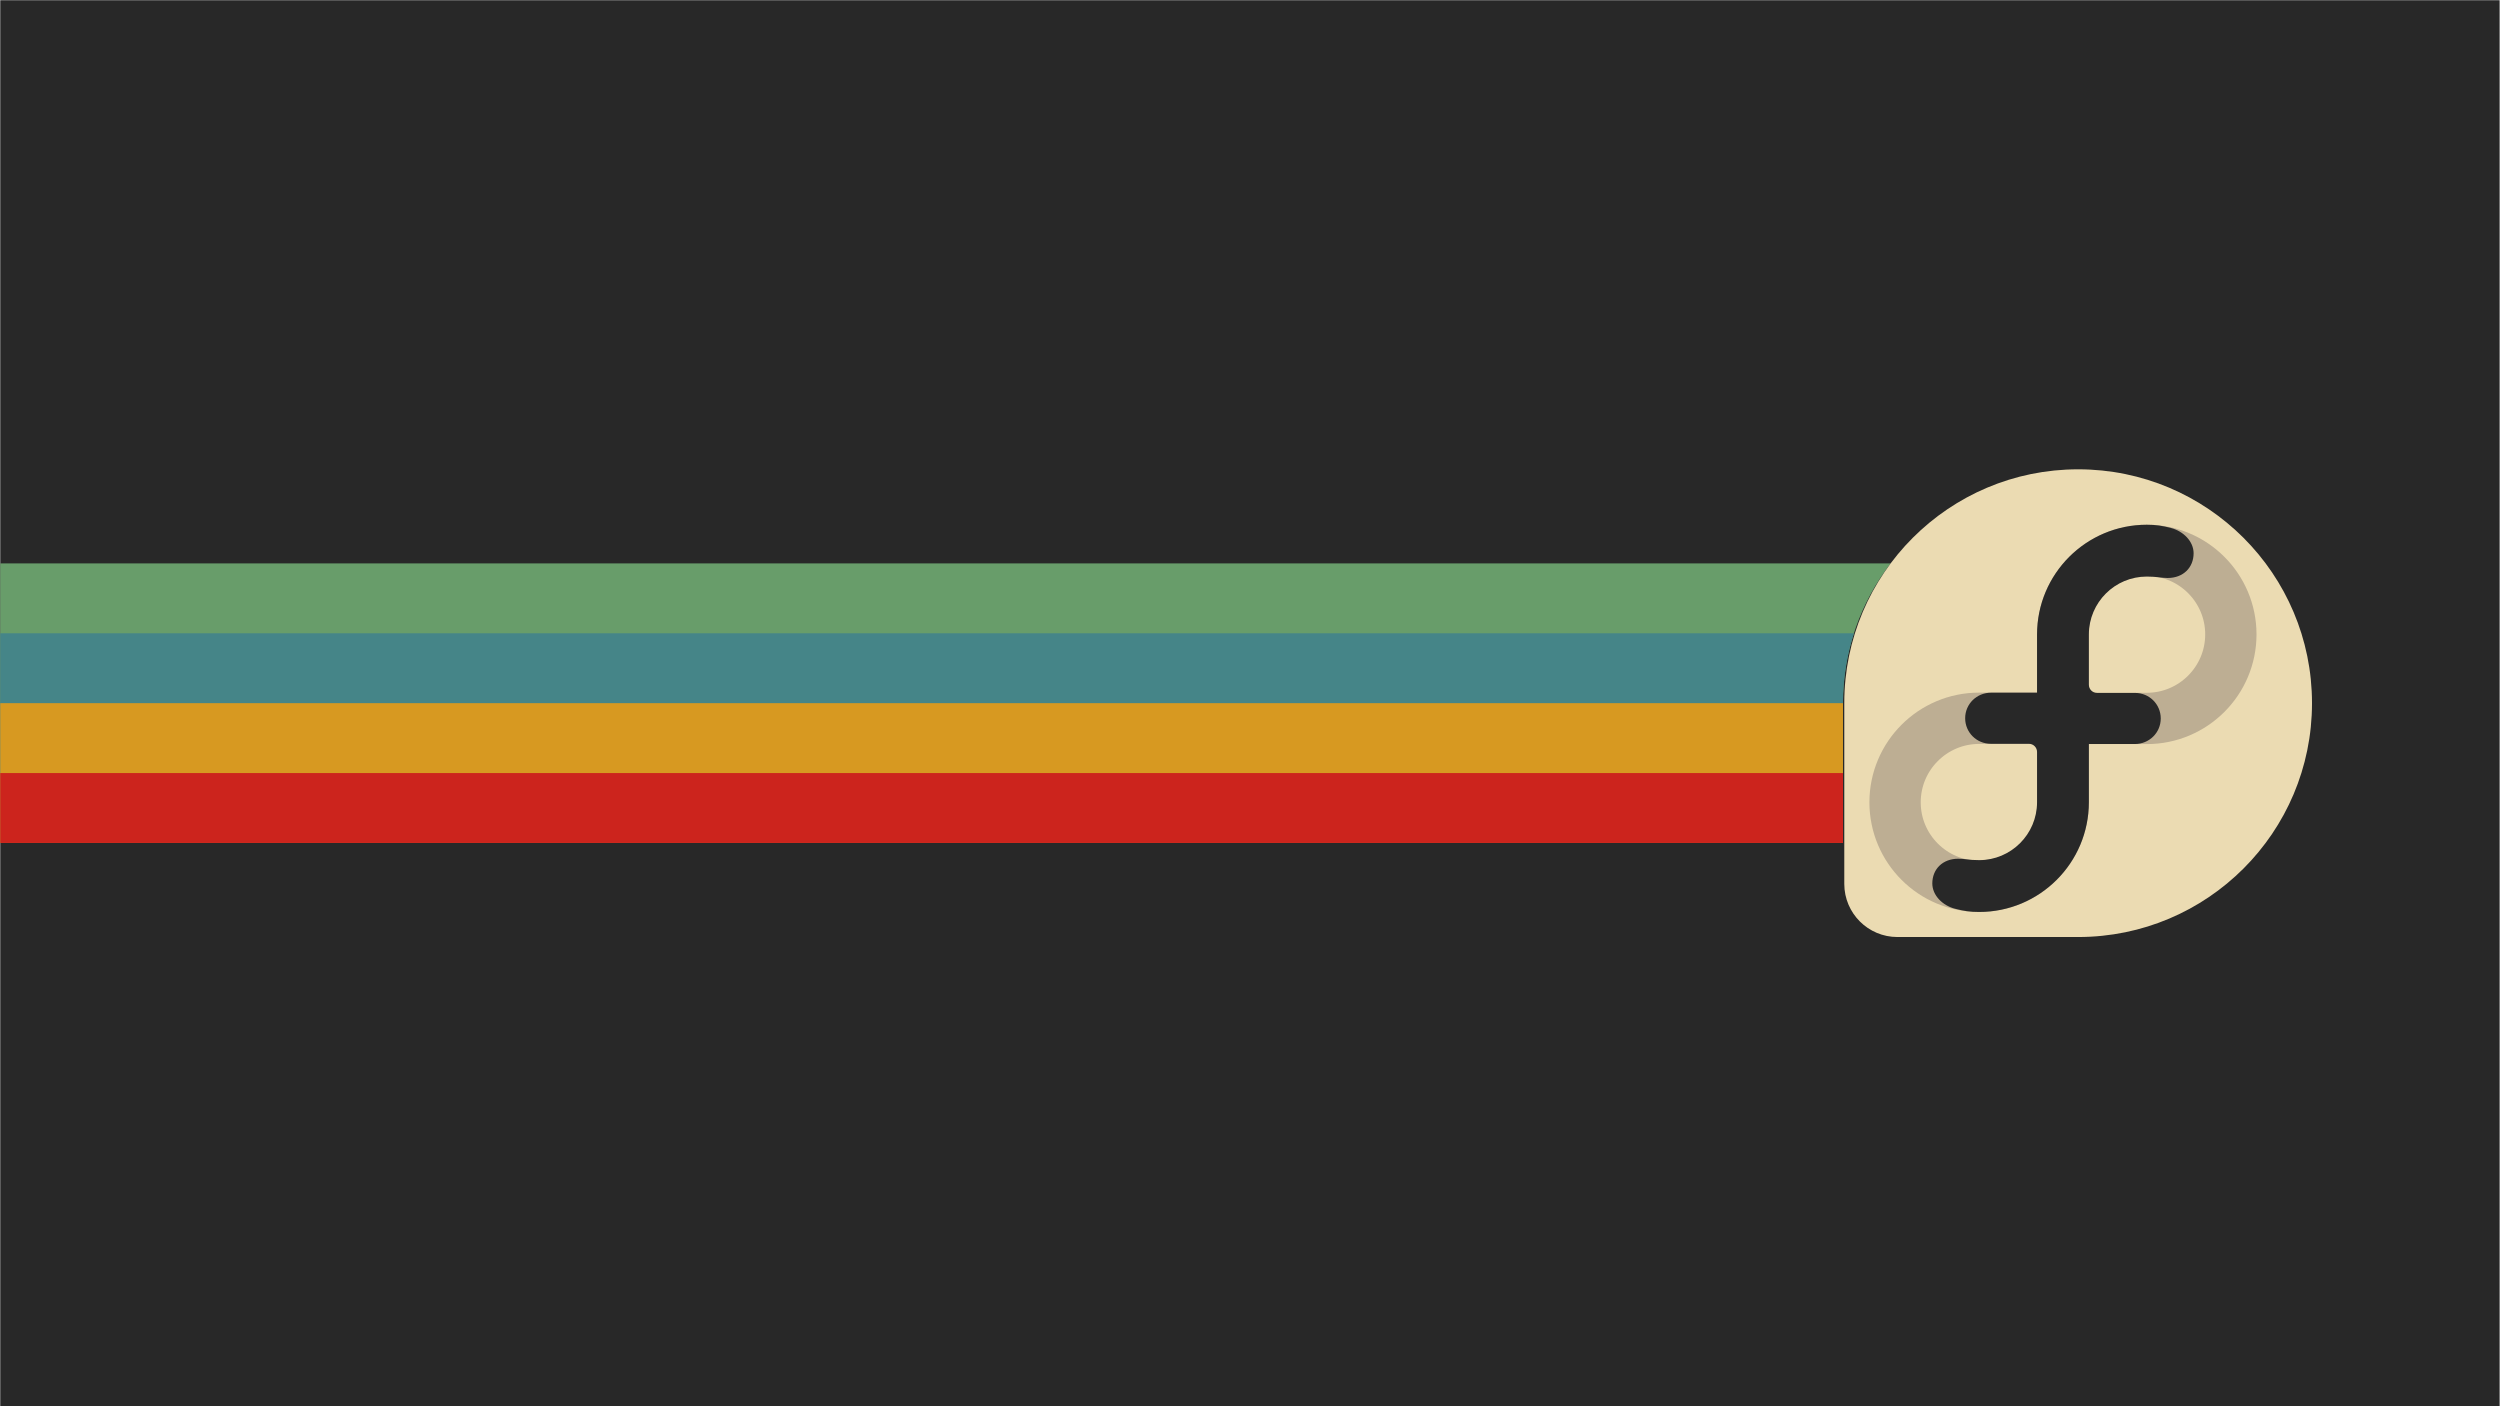 <?xml version="1.0" encoding="UTF-8" standalone="no"?>
<svg
   xmlns:dc="http://purl.org/dc/elements/1.1/"
   xmlns:cc="http://creativecommons.org/ns#"
   xmlns:rdf="http://www.w3.org/1999/02/22-rdf-syntax-ns#"
   xmlns:svg="http://www.w3.org/2000/svg"
   xmlns="http://www.w3.org/2000/svg"
   xmlns:xlink="http://www.w3.org/1999/xlink"
   xmlns:sodipodi="http://sodipodi.sourceforge.net/DTD/sodipodi-0.dtd"
   xmlns:inkscape="http://www.inkscape.org/namespaces/inkscape"
   version="1.1"
   id="svg5033"
   xml:space="preserve"
   width="1920"
   height="1080"
   viewBox="0 0 1920 1080"
   sodipodi:docname="gruvbox-dark-fedora-scalable.svg"
   inkscape:version="1.0.1 (3bc2e813f5, 2020-09-07)"
   inkscape:export-filename="/home/fjall/1577101987penguin-silhouette-3-freesvg.org.png"
   inkscape:export-xdpi="96"
   inkscape:export-ydpi="96"><defs
     id="defs5037"><marker
       style="overflow:visible"
       id="Arrow1Lstart"
       refX="0"
       refY="0"
       orient="auto"
       inkscape:stockid="Arrow1Lstart"
       inkscape:isstock="true"><path
         transform="matrix(0.8,0,0,0.8,10,0)"
         style="fill:#c53d3d;fill-opacity:0.795;fill-rule:evenodd;stroke:none;stroke-width:1pt;stroke-opacity:1"
         d="M 0,0 5,-5 -12.5,0 5,5 Z"
         id="path2155" /></marker><clipPath
       clipPathUnits="userSpaceOnUse"
       id="clipPath5049"><path
         d="M 0,600 H 600 V 0 H 0 Z"
         id="path5047"
         inkscape:connector-curvature="0" /></clipPath></defs><sodipodi:namedview
     pagecolor="#ffffff"
     bordercolor="#666666"
     borderopacity="1"
     objecttolerance="10"
     gridtolerance="10"
     guidetolerance="10"
     inkscape:pageopacity="0"
     inkscape:pageshadow="2"
     inkscape:window-width="1920"
     inkscape:window-height="1052"
     id="namedview5035"
     showgrid="false"
     inkscape:zoom="0.40591031"
     inkscape:cx="378.33628"
     inkscape:cy="553.37225"
     inkscape:window-x="0"
     inkscape:window-y="28"
     inkscape:window-maximized="1"
     inkscape:current-layer="g5041"
     inkscape:document-rotation="0"
     inkscape:snap-global="true"
     showguides="true"
     inkscape:guide-bbox="true"
     fit-margin-top="0"
     fit-margin-left="0"
     fit-margin-right="0"
     fit-margin-bottom="0"
     inkscape:snap-bbox="false"
     inkscape:bbox-paths="false"
     inkscape:object-paths="true"><inkscape:grid
       type="xygrid"
       id="grid997"
       originx="765.494"
       originy="-129.701" /></sodipodi:namedview><g
     id="g5041"
     inkscape:groupmode="layer"
     inkscape:label="penguin-clipart-publicdomainvectors.org"
     transform="matrix(1.333,0,0,-1.333,765.494,670.299)"><g
       id="g956"
       transform="translate(46.384,0.711)" /><g
       id="g944"
       transform="translate(96.726,0.711)" /><g
       id="g876"
       inkscape:export-filename="/home/fjall/g876111.png"
       inkscape:export-xdpi="68.300003"
       inkscape:export-ydpi="68.300003"><rect
         style="fill:#282828;fill-opacity:1;fill-rule:nonzero;stroke-width:78.727;stroke-linecap:round;stroke-linejoin:round;paint-order:stroke markers fill"
         id="rect835"
         width="1440"
         height="810"
         x="-574.121"
         y="-502.724"
         transform="scale(1,-1)" /><path
         id="rect2943"
         style="fill:#689d6a;fill-opacity:1;stroke:none;stroke-width:5.013;stroke-linejoin:round;stroke-miterlimit:4;stroke-dasharray:none;stroke-opacity:1;paint-order:stroke markers fill"
         d="M -574.121,178.266 V 17.183 H 487.552 v 80.631 c 0.022,30.164 10.238,58.007 27.476,80.452 z" /><path
         id="rect2945"
         style="fill:#458588;fill-opacity:1;stroke:none;stroke-width:4.341;stroke-linejoin:round;stroke-miterlimit:4;stroke-dasharray:none;stroke-opacity:1;paint-order:stroke markers fill"
         d="M -574.121,137.996 V 17.183 H 487.552 v 80.631 c 0.01,13.996 2.215,27.492 6.298,40.182 z" /><path
         id="path940"
         style="fill:#d79921;fill-opacity:1;stroke:none;stroke-width:3.544;stroke-linejoin:round;stroke-miterlimit:4;stroke-dasharray:none;stroke-opacity:1;paint-order:stroke markers fill"
         d="M -574.121,97.724 V 17.183 H 487.552 v 80.542 z" /><path
         id="path949"
         style="fill:#cc241d;fill-opacity:1;stroke:none;stroke-width:2.506;stroke-linejoin:round;stroke-miterlimit:4;stroke-dasharray:none;stroke-opacity:1;paint-order:stroke markers fill"
         d="M -574.121,57.454 V 17.183 H 487.552 v 40.271 z" /><path
         d="m 757.783,97.718 c 0,74.415 -60.325,134.742 -134.739,134.742 -74.381,0 -134.682,-60.276 -134.735,-134.647 V -6.455 c 0.04,-16.886 13.735,-30.556 30.632,-30.556 h 104.157 c 74.389,0.029 134.684,60.334 134.684,134.729"
         id="voice"
         style="fill:#ebdbb2;stroke-width:1.012;fill-opacity:1" /><path
         d="m 565.99,89.023 c 0,0 48.424,0 48.424,0 0,0 0,-48.424 0,-48.424 0,-26.73 -21.694,-48.424 -48.424,-48.424 -26.73,0 -48.424,21.694 -48.424,48.424 0,26.73 21.694,48.424 48.424,48.424 z"
         id="in"
         style="fill:none;stroke:#bdae93;stroke-width:29.564;stroke-opacity:1" /><use
         transform="rotate(180,614.297,88.975)"
         id="finity"
         xlink:href="#in"
         x="0"
         y="0"
         width="100%"
         height="100%"
         style="stroke:#bdae93;stroke-opacity:1" /><path
         d="M 629.227,103.767 V 40.666 c 0,-34.922 -28.314,-63.236 -63.237,-63.236 -5.298,0 -9.065,0.598 -13.969,1.88 -7.151,1.871 -12.996,7.735 -12.998,14.555 0,8.244 5.984,14.24 14.929,14.24 4.257,0 5.802,-0.817 12.039,-0.817 18.412,0 33.346,14.914 33.379,33.325 v 29.003 c 0,2.599 -2.112,4.705 -4.715,4.705 l -21.927,0.004 c -8.17,0 -14.771,6.516 -14.771,14.709 -0.004,8.243 6.669,14.733 14.927,14.733"
         id="free"
         style="fill:#282828;stroke-width:1.012;fill-opacity:1" /><use
         transform="rotate(180,614.297,88.975)"
         id="dom"
         xlink:href="#free"
         x="0"
         y="0"
         width="100%"
         height="100%"
         style="fill:#282828;fill-opacity:1" /></g></g></svg>
